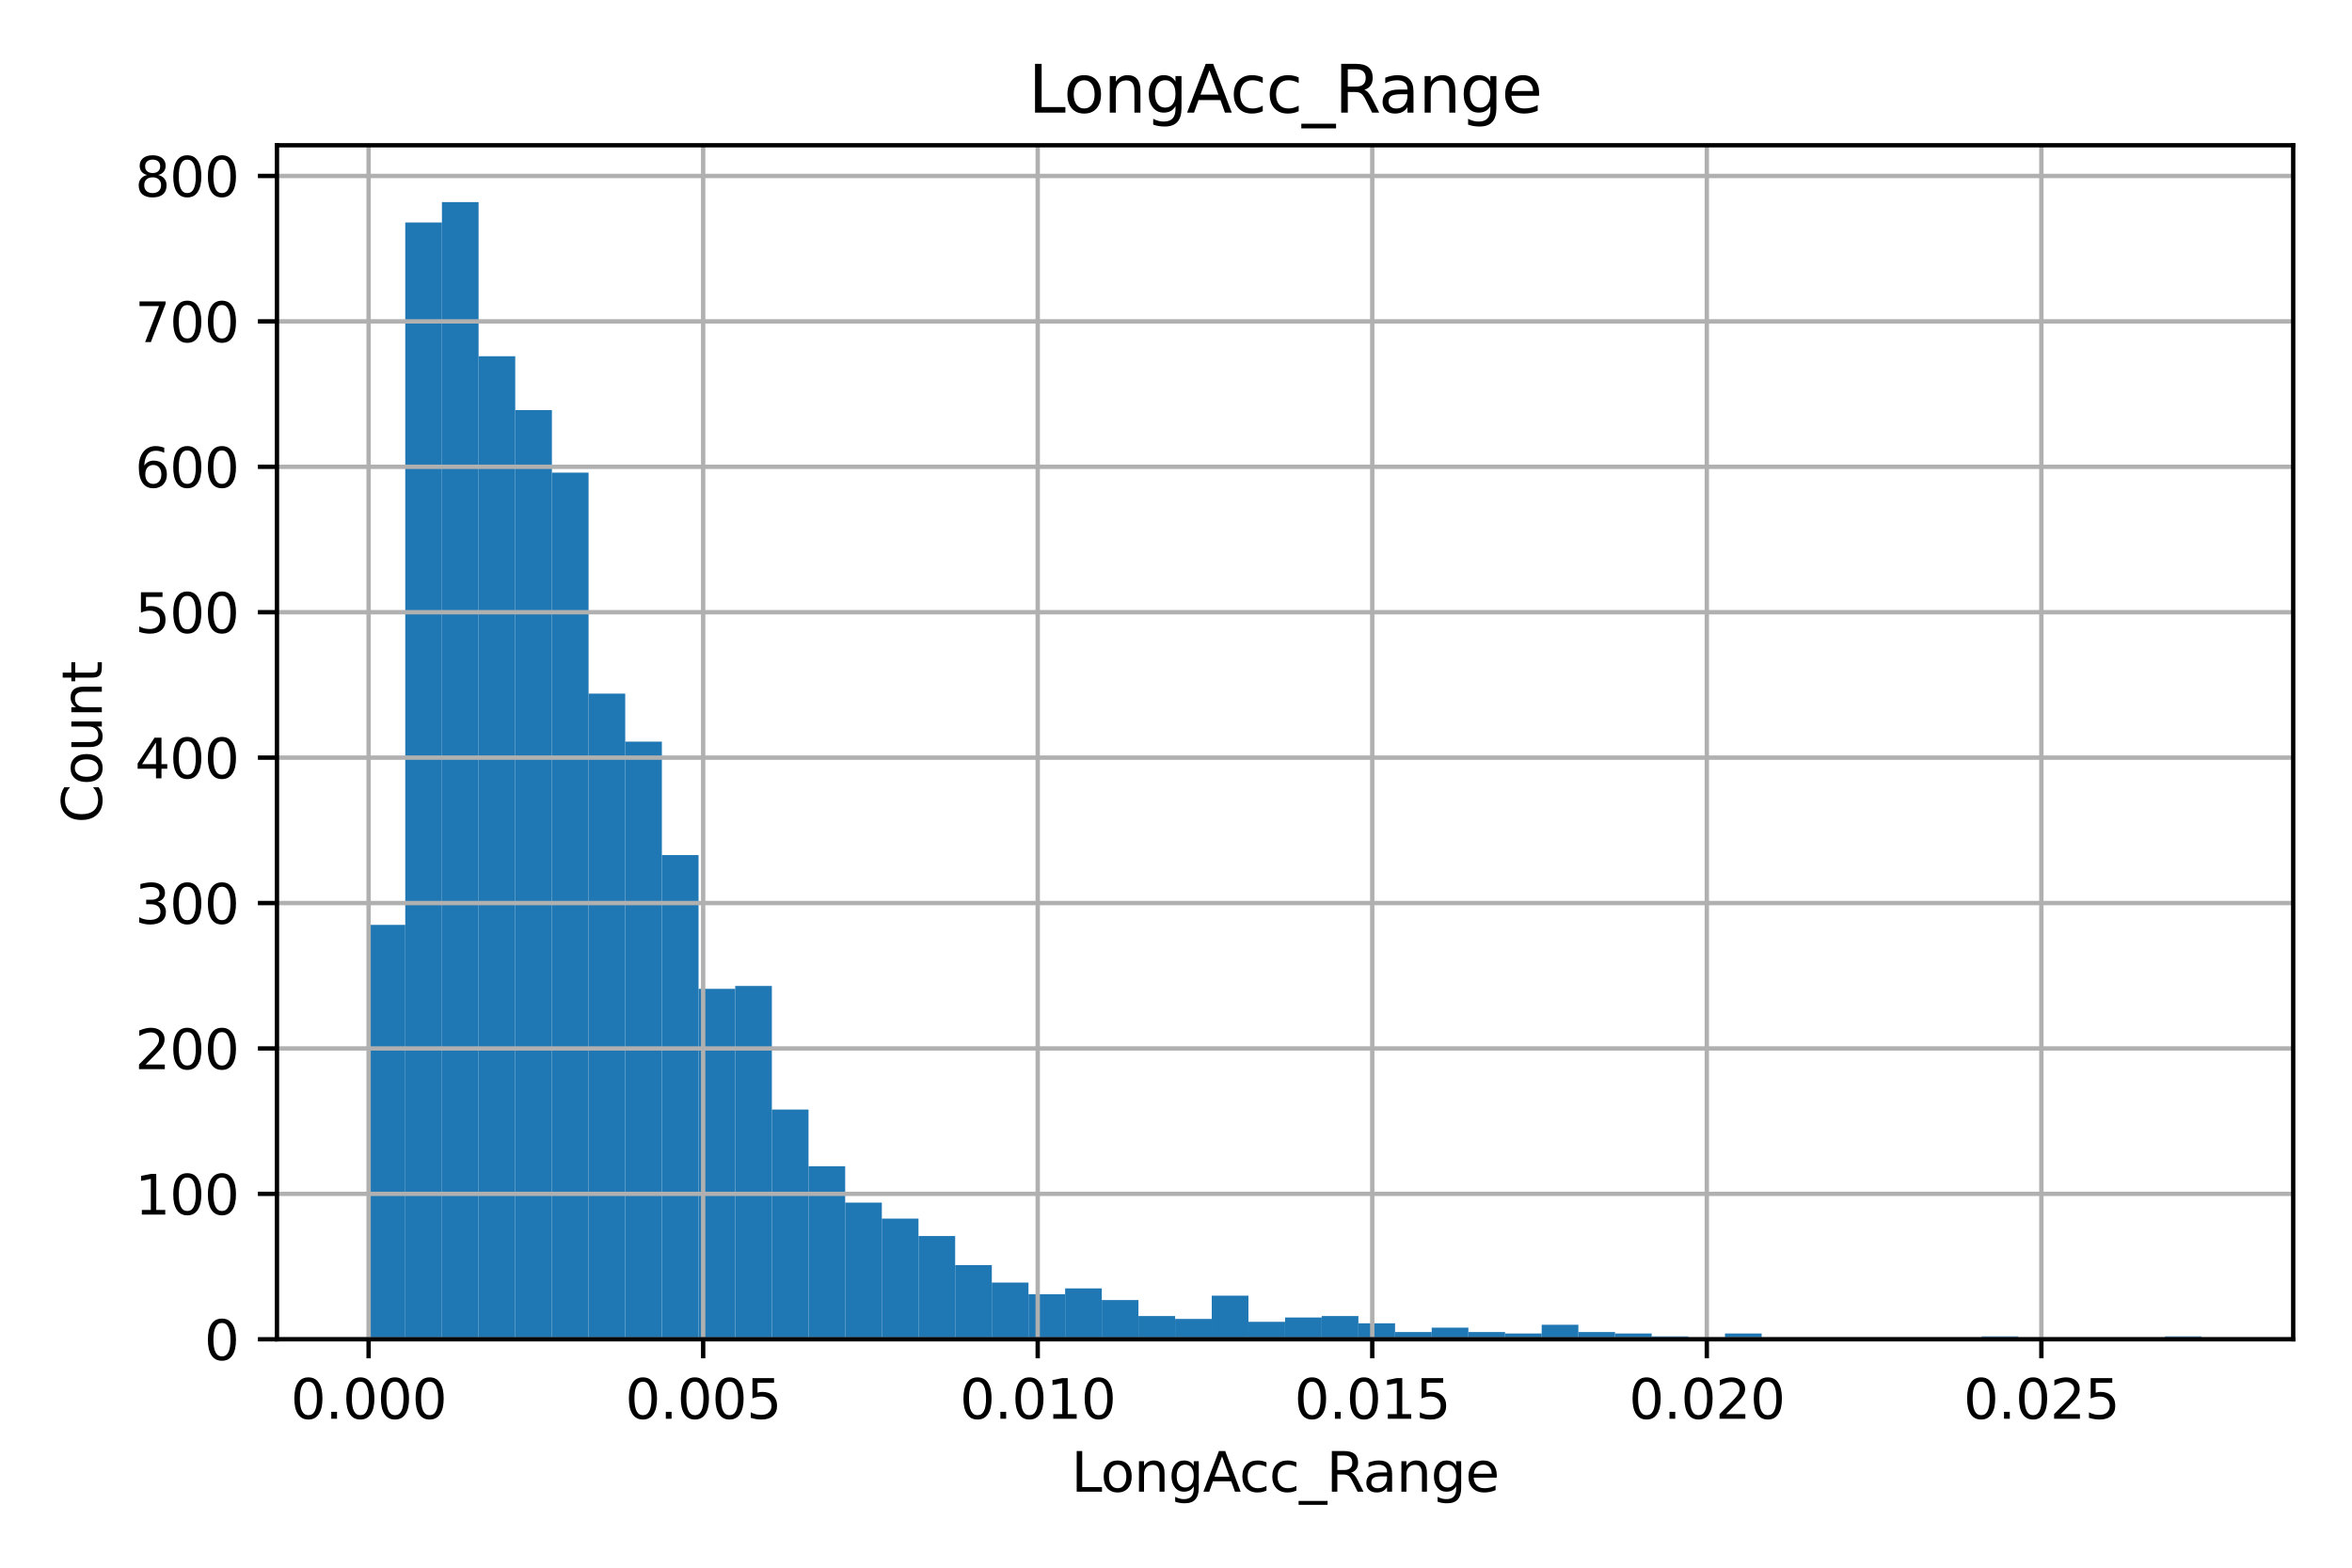 <?xml version="1.0" encoding="utf-8" standalone="no"?>
<!DOCTYPE svg PUBLIC "-//W3C//DTD SVG 1.1//EN"
  "http://www.w3.org/Graphics/SVG/1.1/DTD/svg11.dtd">
<svg xmlns:xlink="http://www.w3.org/1999/xlink" width="432pt" height="288pt" viewBox="0 0 432 288" xmlns="http://www.w3.org/2000/svg" version="1.1">
 <defs>
  <style type="text/css">*{stroke-linejoin: round; stroke-linecap: butt}</style>
 </defs>
 <g id="figure_1">
  <g id="patch_1">
   <path d="M 0 288 
L 432 288 
L 432 0 
L 0 0 
z
" style="fill: #ffffff"/>
  </g>
  <g id="axes_1">
   <g id="patch_2">
    <path d="M 50.87 246.04 
L 421.2 246.04 
L 421.2 26.689 
L 50.87 26.689 
z
" style="fill: #ffffff"/>
   </g>
   <g id="patch_3">
    <path d="M 67.703 246.04 
L 74.436 246.04 
L 74.436 169.904 
L 67.703 169.904 
z
" clip-path="url(#pf309c4268c)" style="fill: #1f77b4"/>
   </g>
   <g id="patch_4">
    <path d="M 74.436 246.04 
L 81.17 246.04 
L 81.17 40.874 
L 74.436 40.874 
z
" clip-path="url(#pf309c4268c)" style="fill: #1f77b4"/>
   </g>
   <g id="patch_5">
    <path d="M 81.17 246.04 
L 87.903 246.04 
L 87.903 37.134 
L 81.17 37.134 
z
" clip-path="url(#pf309c4268c)" style="fill: #1f77b4"/>
   </g>
   <g id="patch_6">
    <path d="M 87.903 246.04 
L 94.636 246.04 
L 94.636 65.451 
L 87.903 65.451 
z
" clip-path="url(#pf309c4268c)" style="fill: #1f77b4"/>
   </g>
   <g id="patch_7">
    <path d="M 94.636 246.04 
L 101.37 246.04 
L 101.37 75.336 
L 94.636 75.336 
z
" clip-path="url(#pf309c4268c)" style="fill: #1f77b4"/>
   </g>
   <g id="patch_8">
    <path d="M 101.37 246.04 
L 108.103 246.04 
L 108.103 86.823 
L 101.37 86.823 
z
" clip-path="url(#pf309c4268c)" style="fill: #1f77b4"/>
   </g>
   <g id="patch_9">
    <path d="M 108.103 246.04 
L 114.836 246.04 
L 114.836 127.428 
L 108.103 127.428 
z
" clip-path="url(#pf309c4268c)" style="fill: #1f77b4"/>
   </g>
   <g id="patch_10">
    <path d="M 114.836 246.04 
L 121.569 246.04 
L 121.569 136.244 
L 114.836 136.244 
z
" clip-path="url(#pf309c4268c)" style="fill: #1f77b4"/>
   </g>
   <g id="patch_11">
    <path d="M 121.569 246.04 
L 128.303 246.04 
L 128.303 157.081 
L 121.569 157.081 
z
" clip-path="url(#pf309c4268c)" style="fill: #1f77b4"/>
   </g>
   <g id="patch_12">
    <path d="M 128.303 246.04 
L 135.036 246.04 
L 135.036 181.658 
L 128.303 181.658 
z
" clip-path="url(#pf309c4268c)" style="fill: #1f77b4"/>
   </g>
   <g id="patch_13">
    <path d="M 135.036 246.04 
L 141.769 246.04 
L 141.769 181.124 
L 135.036 181.124 
z
" clip-path="url(#pf309c4268c)" style="fill: #1f77b4"/>
   </g>
   <g id="patch_14">
    <path d="M 141.769 246.04 
L 148.502 246.04 
L 148.502 203.831 
L 141.769 203.831 
z
" clip-path="url(#pf309c4268c)" style="fill: #1f77b4"/>
   </g>
   <g id="patch_15">
    <path d="M 148.502 246.04 
L 155.236 246.04 
L 155.236 214.25 
L 148.502 214.25 
z
" clip-path="url(#pf309c4268c)" style="fill: #1f77b4"/>
   </g>
   <g id="patch_16">
    <path d="M 155.236 246.04 
L 161.969 246.04 
L 161.969 220.929 
L 155.236 220.929 
z
" clip-path="url(#pf309c4268c)" style="fill: #1f77b4"/>
   </g>
   <g id="patch_17">
    <path d="M 161.969 246.04 
L 168.702 246.04 
L 168.702 223.867 
L 161.969 223.867 
z
" clip-path="url(#pf309c4268c)" style="fill: #1f77b4"/>
   </g>
   <g id="patch_18">
    <path d="M 168.702 246.04 
L 175.436 246.04 
L 175.436 227.073 
L 168.702 227.073 
z
" clip-path="url(#pf309c4268c)" style="fill: #1f77b4"/>
   </g>
   <g id="patch_19">
    <path d="M 175.436 246.04 
L 182.169 246.04 
L 182.169 232.416 
L 175.436 232.416 
z
" clip-path="url(#pf309c4268c)" style="fill: #1f77b4"/>
   </g>
   <g id="patch_20">
    <path d="M 182.169 246.04 
L 188.902 246.04 
L 188.902 235.621 
L 182.169 235.621 
z
" clip-path="url(#pf309c4268c)" style="fill: #1f77b4"/>
   </g>
   <g id="patch_21">
    <path d="M 188.902 246.04 
L 195.635 246.04 
L 195.635 237.759 
L 188.902 237.759 
z
" clip-path="url(#pf309c4268c)" style="fill: #1f77b4"/>
   </g>
   <g id="patch_22">
    <path d="M 195.635 246.04 
L 202.369 246.04 
L 202.369 236.69 
L 195.635 236.69 
z
" clip-path="url(#pf309c4268c)" style="fill: #1f77b4"/>
   </g>
   <g id="patch_23">
    <path d="M 202.369 246.04 
L 209.102 246.04 
L 209.102 238.827 
L 202.369 238.827 
z
" clip-path="url(#pf309c4268c)" style="fill: #1f77b4"/>
   </g>
   <g id="patch_24">
    <path d="M 209.102 246.04 
L 215.835 246.04 
L 215.835 241.766 
L 209.102 241.766 
z
" clip-path="url(#pf309c4268c)" style="fill: #1f77b4"/>
   </g>
   <g id="patch_25">
    <path d="M 215.835 246.04 
L 222.568 246.04 
L 222.568 242.3 
L 215.835 242.3 
z
" clip-path="url(#pf309c4268c)" style="fill: #1f77b4"/>
   </g>
   <g id="patch_26">
    <path d="M 222.568 246.04 
L 229.302 246.04 
L 229.302 238.026 
L 222.568 238.026 
z
" clip-path="url(#pf309c4268c)" style="fill: #1f77b4"/>
   </g>
   <g id="patch_27">
    <path d="M 229.302 246.04 
L 236.035 246.04 
L 236.035 242.834 
L 229.302 242.834 
z
" clip-path="url(#pf309c4268c)" style="fill: #1f77b4"/>
   </g>
   <g id="patch_28">
    <path d="M 236.035 246.04 
L 242.768 246.04 
L 242.768 242.033 
L 236.035 242.033 
z
" clip-path="url(#pf309c4268c)" style="fill: #1f77b4"/>
   </g>
   <g id="patch_29">
    <path d="M 242.768 246.04 
L 249.502 246.04 
L 249.502 241.766 
L 242.768 241.766 
z
" clip-path="url(#pf309c4268c)" style="fill: #1f77b4"/>
   </g>
   <g id="patch_30">
    <path d="M 249.502 246.04 
L 256.235 246.04 
L 256.235 243.101 
L 249.502 243.101 
z
" clip-path="url(#pf309c4268c)" style="fill: #1f77b4"/>
   </g>
   <g id="patch_31">
    <path d="M 256.235 246.04 
L 262.968 246.04 
L 262.968 244.704 
L 256.235 244.704 
z
" clip-path="url(#pf309c4268c)" style="fill: #1f77b4"/>
   </g>
   <g id="patch_32">
    <path d="M 262.968 246.04 
L 269.701 246.04 
L 269.701 243.903 
L 262.968 243.903 
z
" clip-path="url(#pf309c4268c)" style="fill: #1f77b4"/>
   </g>
   <g id="patch_33">
    <path d="M 269.701 246.04 
L 276.435 246.04 
L 276.435 244.704 
L 269.701 244.704 
z
" clip-path="url(#pf309c4268c)" style="fill: #1f77b4"/>
   </g>
   <g id="patch_34">
    <path d="M 276.435 246.04 
L 283.168 246.04 
L 283.168 244.971 
L 276.435 244.971 
z
" clip-path="url(#pf309c4268c)" style="fill: #1f77b4"/>
   </g>
   <g id="patch_35">
    <path d="M 283.168 246.04 
L 289.901 246.04 
L 289.901 243.369 
L 283.168 243.369 
z
" clip-path="url(#pf309c4268c)" style="fill: #1f77b4"/>
   </g>
   <g id="patch_36">
    <path d="M 289.901 246.04 
L 296.634 246.04 
L 296.634 244.704 
L 289.901 244.704 
z
" clip-path="url(#pf309c4268c)" style="fill: #1f77b4"/>
   </g>
   <g id="patch_37">
    <path d="M 296.634 246.04 
L 303.368 246.04 
L 303.368 244.971 
L 296.634 244.971 
z
" clip-path="url(#pf309c4268c)" style="fill: #1f77b4"/>
   </g>
   <g id="patch_38">
    <path d="M 303.368 246.04 
L 310.101 246.04 
L 310.101 245.506 
L 303.368 245.506 
z
" clip-path="url(#pf309c4268c)" style="fill: #1f77b4"/>
   </g>
   <g id="patch_39">
    <path d="M 310.101 246.04 
L 316.834 246.04 
L 316.834 245.773 
L 310.101 245.773 
z
" clip-path="url(#pf309c4268c)" style="fill: #1f77b4"/>
   </g>
   <g id="patch_40">
    <path d="M 316.834 246.04 
L 323.568 246.04 
L 323.568 244.971 
L 316.834 244.971 
z
" clip-path="url(#pf309c4268c)" style="fill: #1f77b4"/>
   </g>
   <g id="patch_41">
    <path d="M 323.568 246.04 
L 330.301 246.04 
L 330.301 245.773 
L 323.568 245.773 
z
" clip-path="url(#pf309c4268c)" style="fill: #1f77b4"/>
   </g>
   <g id="patch_42">
    <path d="M 330.301 246.04 
L 337.034 246.04 
L 337.034 245.773 
L 330.301 245.773 
z
" clip-path="url(#pf309c4268c)" style="fill: #1f77b4"/>
   </g>
   <g id="patch_43">
    <path d="M 337.034 246.04 
L 343.767 246.04 
L 343.767 245.773 
L 337.034 245.773 
z
" clip-path="url(#pf309c4268c)" style="fill: #1f77b4"/>
   </g>
   <g id="patch_44">
    <path d="M 343.767 246.04 
L 350.501 246.04 
L 350.501 245.773 
L 343.767 245.773 
z
" clip-path="url(#pf309c4268c)" style="fill: #1f77b4"/>
   </g>
   <g id="patch_45">
    <path d="M 350.501 246.04 
L 357.234 246.04 
L 357.234 246.04 
L 350.501 246.04 
z
" clip-path="url(#pf309c4268c)" style="fill: #1f77b4"/>
   </g>
   <g id="patch_46">
    <path d="M 357.234 246.04 
L 363.967 246.04 
L 363.967 246.04 
L 357.234 246.04 
z
" clip-path="url(#pf309c4268c)" style="fill: #1f77b4"/>
   </g>
   <g id="patch_47">
    <path d="M 363.967 246.04 
L 370.7 246.04 
L 370.7 245.506 
L 363.967 245.506 
z
" clip-path="url(#pf309c4268c)" style="fill: #1f77b4"/>
   </g>
   <g id="patch_48">
    <path d="M 370.7 246.04 
L 377.434 246.04 
L 377.434 246.04 
L 370.7 246.04 
z
" clip-path="url(#pf309c4268c)" style="fill: #1f77b4"/>
   </g>
   <g id="patch_49">
    <path d="M 377.434 246.04 
L 384.167 246.04 
L 384.167 245.773 
L 377.434 245.773 
z
" clip-path="url(#pf309c4268c)" style="fill: #1f77b4"/>
   </g>
   <g id="patch_50">
    <path d="M 384.167 246.04 
L 390.9 246.04 
L 390.9 246.04 
L 384.167 246.04 
z
" clip-path="url(#pf309c4268c)" style="fill: #1f77b4"/>
   </g>
   <g id="patch_51">
    <path d="M 390.9 246.04 
L 397.634 246.04 
L 397.634 246.04 
L 390.9 246.04 
z
" clip-path="url(#pf309c4268c)" style="fill: #1f77b4"/>
   </g>
   <g id="patch_52">
    <path d="M 397.634 246.04 
L 404.367 246.04 
L 404.367 245.506 
L 397.634 245.506 
z
" clip-path="url(#pf309c4268c)" style="fill: #1f77b4"/>
   </g>
   <g id="matplotlib.axis_1">
    <g id="xtick_1">
     <g id="line2d_1">
      <path d="M 67.703 246.04 
L 67.703 26.689 
" clip-path="url(#pf309c4268c)" style="fill: none; stroke: #b0b0b0; stroke-width: 0.8; stroke-linecap: square"/>
     </g>
     <g id="line2d_2">
      <defs>
       <path id="mc84159d3da" d="M 0 0 
L 0 3.5 
" style="stroke: #000000; stroke-width: 0.8"/>
      </defs>
      <g>
       <use xlink:href="#mc84159d3da" x="67.703" y="246.04" style="stroke: #000000; stroke-width: 0.8"/>
      </g>
     </g>
     <g id="text_1">
      <!-- 0.000 -->
      <g transform="translate(53.389 260.638) scale(0.1 -0.1)">
       <defs>
        <path id="DejaVuSans-30" d="M 2034 4250 
Q 1547 4250 1301 3770 
Q 1056 3291 1056 2328 
Q 1056 1369 1301 889 
Q 1547 409 2034 409 
Q 2525 409 2770 889 
Q 3016 1369 3016 2328 
Q 3016 3291 2770 3770 
Q 2525 4250 2034 4250 
z
M 2034 4750 
Q 2819 4750 3233 4129 
Q 3647 3509 3647 2328 
Q 3647 1150 3233 529 
Q 2819 -91 2034 -91 
Q 1250 -91 836 529 
Q 422 1150 422 2328 
Q 422 3509 836 4129 
Q 1250 4750 2034 4750 
z
" transform="scale(0.016)"/>
        <path id="DejaVuSans-2e" d="M 684 794 
L 1344 794 
L 1344 0 
L 684 0 
L 684 794 
z
" transform="scale(0.016)"/>
       </defs>
       <use xlink:href="#DejaVuSans-30"/>
       <use xlink:href="#DejaVuSans-2e" transform="translate(63.623 0)"/>
       <use xlink:href="#DejaVuSans-30" transform="translate(95.41 0)"/>
       <use xlink:href="#DejaVuSans-30" transform="translate(159.033 0)"/>
       <use xlink:href="#DejaVuSans-30" transform="translate(222.656 0)"/>
      </g>
     </g>
    </g>
    <g id="xtick_2">
     <g id="line2d_3">
      <path d="M 129.151 246.04 
L 129.151 26.689 
" clip-path="url(#pf309c4268c)" style="fill: none; stroke: #b0b0b0; stroke-width: 0.8; stroke-linecap: square"/>
     </g>
     <g id="line2d_4">
      <g>
       <use xlink:href="#mc84159d3da" x="129.151" y="246.04" style="stroke: #000000; stroke-width: 0.8"/>
      </g>
     </g>
     <g id="text_2">
      <!-- 0.005 -->
      <g transform="translate(114.837 260.638) scale(0.1 -0.1)">
       <defs>
        <path id="DejaVuSans-35" d="M 691 4666 
L 3169 4666 
L 3169 4134 
L 1269 4134 
L 1269 2991 
Q 1406 3038 1543 3061 
Q 1681 3084 1819 3084 
Q 2600 3084 3056 2656 
Q 3513 2228 3513 1497 
Q 3513 744 3044 326 
Q 2575 -91 1722 -91 
Q 1428 -91 1123 -41 
Q 819 9 494 109 
L 494 744 
Q 775 591 1075 516 
Q 1375 441 1709 441 
Q 2250 441 2565 725 
Q 2881 1009 2881 1497 
Q 2881 1984 2565 2268 
Q 2250 2553 1709 2553 
Q 1456 2553 1204 2497 
Q 953 2441 691 2322 
L 691 4666 
z
" transform="scale(0.016)"/>
       </defs>
       <use xlink:href="#DejaVuSans-30"/>
       <use xlink:href="#DejaVuSans-2e" transform="translate(63.623 0)"/>
       <use xlink:href="#DejaVuSans-30" transform="translate(95.41 0)"/>
       <use xlink:href="#DejaVuSans-30" transform="translate(159.033 0)"/>
       <use xlink:href="#DejaVuSans-35" transform="translate(222.656 0)"/>
      </g>
     </g>
    </g>
    <g id="xtick_3">
     <g id="line2d_5">
      <path d="M 190.6 246.04 
L 190.6 26.689 
" clip-path="url(#pf309c4268c)" style="fill: none; stroke: #b0b0b0; stroke-width: 0.8; stroke-linecap: square"/>
     </g>
     <g id="line2d_6">
      <g>
       <use xlink:href="#mc84159d3da" x="190.6" y="246.04" style="stroke: #000000; stroke-width: 0.8"/>
      </g>
     </g>
     <g id="text_3">
      <!-- 0.010 -->
      <g transform="translate(176.286 260.638) scale(0.1 -0.1)">
       <defs>
        <path id="DejaVuSans-31" d="M 794 531 
L 1825 531 
L 1825 4091 
L 703 3866 
L 703 4441 
L 1819 4666 
L 2450 4666 
L 2450 531 
L 3481 531 
L 3481 0 
L 794 0 
L 794 531 
z
" transform="scale(0.016)"/>
       </defs>
       <use xlink:href="#DejaVuSans-30"/>
       <use xlink:href="#DejaVuSans-2e" transform="translate(63.623 0)"/>
       <use xlink:href="#DejaVuSans-30" transform="translate(95.41 0)"/>
       <use xlink:href="#DejaVuSans-31" transform="translate(159.033 0)"/>
       <use xlink:href="#DejaVuSans-30" transform="translate(222.656 0)"/>
      </g>
     </g>
    </g>
    <g id="xtick_4">
     <g id="line2d_7">
      <path d="M 252.048 246.04 
L 252.048 26.689 
" clip-path="url(#pf309c4268c)" style="fill: none; stroke: #b0b0b0; stroke-width: 0.8; stroke-linecap: square"/>
     </g>
     <g id="line2d_8">
      <g>
       <use xlink:href="#mc84159d3da" x="252.048" y="246.04" style="stroke: #000000; stroke-width: 0.8"/>
      </g>
     </g>
     <g id="text_4">
      <!-- 0.015 -->
      <g transform="translate(237.734 260.638) scale(0.1 -0.1)">
       <use xlink:href="#DejaVuSans-30"/>
       <use xlink:href="#DejaVuSans-2e" transform="translate(63.623 0)"/>
       <use xlink:href="#DejaVuSans-30" transform="translate(95.41 0)"/>
       <use xlink:href="#DejaVuSans-31" transform="translate(159.033 0)"/>
       <use xlink:href="#DejaVuSans-35" transform="translate(222.656 0)"/>
      </g>
     </g>
    </g>
    <g id="xtick_5">
     <g id="line2d_9">
      <path d="M 313.497 246.04 
L 313.497 26.689 
" clip-path="url(#pf309c4268c)" style="fill: none; stroke: #b0b0b0; stroke-width: 0.8; stroke-linecap: square"/>
     </g>
     <g id="line2d_10">
      <g>
       <use xlink:href="#mc84159d3da" x="313.497" y="246.04" style="stroke: #000000; stroke-width: 0.8"/>
      </g>
     </g>
     <g id="text_5">
      <!-- 0.020 -->
      <g transform="translate(299.183 260.638) scale(0.1 -0.1)">
       <defs>
        <path id="DejaVuSans-32" d="M 1228 531 
L 3431 531 
L 3431 0 
L 469 0 
L 469 531 
Q 828 903 1448 1529 
Q 2069 2156 2228 2338 
Q 2531 2678 2651 2914 
Q 2772 3150 2772 3378 
Q 2772 3750 2511 3984 
Q 2250 4219 1831 4219 
Q 1534 4219 1204 4116 
Q 875 4013 500 3803 
L 500 4441 
Q 881 4594 1212 4672 
Q 1544 4750 1819 4750 
Q 2544 4750 2975 4387 
Q 3406 4025 3406 3419 
Q 3406 3131 3298 2873 
Q 3191 2616 2906 2266 
Q 2828 2175 2409 1742 
Q 1991 1309 1228 531 
z
" transform="scale(0.016)"/>
       </defs>
       <use xlink:href="#DejaVuSans-30"/>
       <use xlink:href="#DejaVuSans-2e" transform="translate(63.623 0)"/>
       <use xlink:href="#DejaVuSans-30" transform="translate(95.41 0)"/>
       <use xlink:href="#DejaVuSans-32" transform="translate(159.033 0)"/>
       <use xlink:href="#DejaVuSans-30" transform="translate(222.656 0)"/>
      </g>
     </g>
    </g>
    <g id="xtick_6">
     <g id="line2d_11">
      <path d="M 374.945 246.04 
L 374.945 26.689 
" clip-path="url(#pf309c4268c)" style="fill: none; stroke: #b0b0b0; stroke-width: 0.8; stroke-linecap: square"/>
     </g>
     <g id="line2d_12">
      <g>
       <use xlink:href="#mc84159d3da" x="374.945" y="246.04" style="stroke: #000000; stroke-width: 0.8"/>
      </g>
     </g>
     <g id="text_6">
      <!-- 0.025 -->
      <g transform="translate(360.631 260.638) scale(0.1 -0.1)">
       <use xlink:href="#DejaVuSans-30"/>
       <use xlink:href="#DejaVuSans-2e" transform="translate(63.623 0)"/>
       <use xlink:href="#DejaVuSans-30" transform="translate(95.41 0)"/>
       <use xlink:href="#DejaVuSans-32" transform="translate(159.033 0)"/>
       <use xlink:href="#DejaVuSans-35" transform="translate(222.656 0)"/>
      </g>
     </g>
    </g>
    <g id="text_7">
     <!-- LongAcc_Range -->
     <g transform="translate(196.758 274.038) scale(0.1 -0.1)">
      <defs>
       <path id="DejaVuSans-4c" d="M 628 4666 
L 1259 4666 
L 1259 531 
L 3531 531 
L 3531 0 
L 628 0 
L 628 4666 
z
" transform="scale(0.016)"/>
       <path id="DejaVuSans-6f" d="M 1959 3097 
Q 1497 3097 1228 2736 
Q 959 2375 959 1747 
Q 959 1119 1226 758 
Q 1494 397 1959 397 
Q 2419 397 2687 759 
Q 2956 1122 2956 1747 
Q 2956 2369 2687 2733 
Q 2419 3097 1959 3097 
z
M 1959 3584 
Q 2709 3584 3137 3096 
Q 3566 2609 3566 1747 
Q 3566 888 3137 398 
Q 2709 -91 1959 -91 
Q 1206 -91 779 398 
Q 353 888 353 1747 
Q 353 2609 779 3096 
Q 1206 3584 1959 3584 
z
" transform="scale(0.016)"/>
       <path id="DejaVuSans-6e" d="M 3513 2113 
L 3513 0 
L 2938 0 
L 2938 2094 
Q 2938 2591 2744 2837 
Q 2550 3084 2163 3084 
Q 1697 3084 1428 2787 
Q 1159 2491 1159 1978 
L 1159 0 
L 581 0 
L 581 3500 
L 1159 3500 
L 1159 2956 
Q 1366 3272 1645 3428 
Q 1925 3584 2291 3584 
Q 2894 3584 3203 3211 
Q 3513 2838 3513 2113 
z
" transform="scale(0.016)"/>
       <path id="DejaVuSans-67" d="M 2906 1791 
Q 2906 2416 2648 2759 
Q 2391 3103 1925 3103 
Q 1463 3103 1205 2759 
Q 947 2416 947 1791 
Q 947 1169 1205 825 
Q 1463 481 1925 481 
Q 2391 481 2648 825 
Q 2906 1169 2906 1791 
z
M 3481 434 
Q 3481 -459 3084 -895 
Q 2688 -1331 1869 -1331 
Q 1566 -1331 1297 -1286 
Q 1028 -1241 775 -1147 
L 775 -588 
Q 1028 -725 1275 -790 
Q 1522 -856 1778 -856 
Q 2344 -856 2625 -561 
Q 2906 -266 2906 331 
L 2906 616 
Q 2728 306 2450 153 
Q 2172 0 1784 0 
Q 1141 0 747 490 
Q 353 981 353 1791 
Q 353 2603 747 3093 
Q 1141 3584 1784 3584 
Q 2172 3584 2450 3431 
Q 2728 3278 2906 2969 
L 2906 3500 
L 3481 3500 
L 3481 434 
z
" transform="scale(0.016)"/>
       <path id="DejaVuSans-41" d="M 2188 4044 
L 1331 1722 
L 3047 1722 
L 2188 4044 
z
M 1831 4666 
L 2547 4666 
L 4325 0 
L 3669 0 
L 3244 1197 
L 1141 1197 
L 716 0 
L 50 0 
L 1831 4666 
z
" transform="scale(0.016)"/>
       <path id="DejaVuSans-63" d="M 3122 3366 
L 3122 2828 
Q 2878 2963 2633 3030 
Q 2388 3097 2138 3097 
Q 1578 3097 1268 2742 
Q 959 2388 959 1747 
Q 959 1106 1268 751 
Q 1578 397 2138 397 
Q 2388 397 2633 464 
Q 2878 531 3122 666 
L 3122 134 
Q 2881 22 2623 -34 
Q 2366 -91 2075 -91 
Q 1284 -91 818 406 
Q 353 903 353 1747 
Q 353 2603 823 3093 
Q 1294 3584 2113 3584 
Q 2378 3584 2631 3529 
Q 2884 3475 3122 3366 
z
" transform="scale(0.016)"/>
       <path id="DejaVuSans-5f" d="M 3263 -1063 
L 3263 -1509 
L -63 -1509 
L -63 -1063 
L 3263 -1063 
z
" transform="scale(0.016)"/>
       <path id="DejaVuSans-52" d="M 2841 2188 
Q 3044 2119 3236 1894 
Q 3428 1669 3622 1275 
L 4263 0 
L 3584 0 
L 2988 1197 
Q 2756 1666 2539 1819 
Q 2322 1972 1947 1972 
L 1259 1972 
L 1259 0 
L 628 0 
L 628 4666 
L 2053 4666 
Q 2853 4666 3247 4331 
Q 3641 3997 3641 3322 
Q 3641 2881 3436 2590 
Q 3231 2300 2841 2188 
z
M 1259 4147 
L 1259 2491 
L 2053 2491 
Q 2509 2491 2742 2702 
Q 2975 2913 2975 3322 
Q 2975 3731 2742 3939 
Q 2509 4147 2053 4147 
L 1259 4147 
z
" transform="scale(0.016)"/>
       <path id="DejaVuSans-61" d="M 2194 1759 
Q 1497 1759 1228 1600 
Q 959 1441 959 1056 
Q 959 750 1161 570 
Q 1363 391 1709 391 
Q 2188 391 2477 730 
Q 2766 1069 2766 1631 
L 2766 1759 
L 2194 1759 
z
M 3341 1997 
L 3341 0 
L 2766 0 
L 2766 531 
Q 2569 213 2275 61 
Q 1981 -91 1556 -91 
Q 1019 -91 701 211 
Q 384 513 384 1019 
Q 384 1609 779 1909 
Q 1175 2209 1959 2209 
L 2766 2209 
L 2766 2266 
Q 2766 2663 2505 2880 
Q 2244 3097 1772 3097 
Q 1472 3097 1187 3025 
Q 903 2953 641 2809 
L 641 3341 
Q 956 3463 1253 3523 
Q 1550 3584 1831 3584 
Q 2591 3584 2966 3190 
Q 3341 2797 3341 1997 
z
" transform="scale(0.016)"/>
       <path id="DejaVuSans-65" d="M 3597 1894 
L 3597 1613 
L 953 1613 
Q 991 1019 1311 708 
Q 1631 397 2203 397 
Q 2534 397 2845 478 
Q 3156 559 3463 722 
L 3463 178 
Q 3153 47 2828 -22 
Q 2503 -91 2169 -91 
Q 1331 -91 842 396 
Q 353 884 353 1716 
Q 353 2575 817 3079 
Q 1281 3584 2069 3584 
Q 2775 3584 3186 3129 
Q 3597 2675 3597 1894 
z
M 3022 2063 
Q 3016 2534 2758 2815 
Q 2500 3097 2075 3097 
Q 1594 3097 1305 2825 
Q 1016 2553 972 2059 
L 3022 2063 
z
" transform="scale(0.016)"/>
      </defs>
      <use xlink:href="#DejaVuSans-4c"/>
      <use xlink:href="#DejaVuSans-6f" transform="translate(53.963 0)"/>
      <use xlink:href="#DejaVuSans-6e" transform="translate(115.145 0)"/>
      <use xlink:href="#DejaVuSans-67" transform="translate(178.523 0)"/>
      <use xlink:href="#DejaVuSans-41" transform="translate(242 0)"/>
      <use xlink:href="#DejaVuSans-63" transform="translate(308.658 0)"/>
      <use xlink:href="#DejaVuSans-63" transform="translate(363.639 0)"/>
      <use xlink:href="#DejaVuSans-5f" transform="translate(418.619 0)"/>
      <use xlink:href="#DejaVuSans-52" transform="translate(468.619 0)"/>
      <use xlink:href="#DejaVuSans-61" transform="translate(535.852 0)"/>
      <use xlink:href="#DejaVuSans-6e" transform="translate(597.131 0)"/>
      <use xlink:href="#DejaVuSans-67" transform="translate(660.51 0)"/>
      <use xlink:href="#DejaVuSans-65" transform="translate(723.986 0)"/>
     </g>
    </g>
   </g>
   <g id="matplotlib.axis_2">
    <g id="ytick_1">
     <g id="line2d_13">
      <path d="M 50.87 246.04 
L 421.2 246.04 
" clip-path="url(#pf309c4268c)" style="fill: none; stroke: #b0b0b0; stroke-width: 0.8; stroke-linecap: square"/>
     </g>
     <g id="line2d_14">
      <defs>
       <path id="ma7c0ed1279" d="M 0 0 
L -3.5 0 
" style="stroke: #000000; stroke-width: 0.8"/>
      </defs>
      <g>
       <use xlink:href="#ma7c0ed1279" x="50.87" y="246.04" style="stroke: #000000; stroke-width: 0.8"/>
      </g>
     </g>
     <g id="text_8">
      <!-- 0 -->
      <g transform="translate(37.508 249.839) scale(0.1 -0.1)">
       <use xlink:href="#DejaVuSans-30"/>
      </g>
     </g>
    </g>
    <g id="ytick_2">
     <g id="line2d_15">
      <path d="M 50.87 219.326 
L 421.2 219.326 
" clip-path="url(#pf309c4268c)" style="fill: none; stroke: #b0b0b0; stroke-width: 0.8; stroke-linecap: square"/>
     </g>
     <g id="line2d_16">
      <g>
       <use xlink:href="#ma7c0ed1279" x="50.87" y="219.326" style="stroke: #000000; stroke-width: 0.8"/>
      </g>
     </g>
     <g id="text_9">
      <!-- 100 -->
      <g transform="translate(24.782 223.125) scale(0.1 -0.1)">
       <use xlink:href="#DejaVuSans-31"/>
       <use xlink:href="#DejaVuSans-30" transform="translate(63.623 0)"/>
       <use xlink:href="#DejaVuSans-30" transform="translate(127.246 0)"/>
      </g>
     </g>
    </g>
    <g id="ytick_3">
     <g id="line2d_17">
      <path d="M 50.87 192.611 
L 421.2 192.611 
" clip-path="url(#pf309c4268c)" style="fill: none; stroke: #b0b0b0; stroke-width: 0.8; stroke-linecap: square"/>
     </g>
     <g id="line2d_18">
      <g>
       <use xlink:href="#ma7c0ed1279" x="50.87" y="192.611" style="stroke: #000000; stroke-width: 0.8"/>
      </g>
     </g>
     <g id="text_10">
      <!-- 200 -->
      <g transform="translate(24.782 196.411) scale(0.1 -0.1)">
       <use xlink:href="#DejaVuSans-32"/>
       <use xlink:href="#DejaVuSans-30" transform="translate(63.623 0)"/>
       <use xlink:href="#DejaVuSans-30" transform="translate(127.246 0)"/>
      </g>
     </g>
    </g>
    <g id="ytick_4">
     <g id="line2d_19">
      <path d="M 50.87 165.897 
L 421.2 165.897 
" clip-path="url(#pf309c4268c)" style="fill: none; stroke: #b0b0b0; stroke-width: 0.8; stroke-linecap: square"/>
     </g>
     <g id="line2d_20">
      <g>
       <use xlink:href="#ma7c0ed1279" x="50.87" y="165.897" style="stroke: #000000; stroke-width: 0.8"/>
      </g>
     </g>
     <g id="text_11">
      <!-- 300 -->
      <g transform="translate(24.782 169.696) scale(0.1 -0.1)">
       <defs>
        <path id="DejaVuSans-33" d="M 2597 2516 
Q 3050 2419 3304 2112 
Q 3559 1806 3559 1356 
Q 3559 666 3084 287 
Q 2609 -91 1734 -91 
Q 1441 -91 1130 -33 
Q 819 25 488 141 
L 488 750 
Q 750 597 1062 519 
Q 1375 441 1716 441 
Q 2309 441 2620 675 
Q 2931 909 2931 1356 
Q 2931 1769 2642 2001 
Q 2353 2234 1838 2234 
L 1294 2234 
L 1294 2753 
L 1863 2753 
Q 2328 2753 2575 2939 
Q 2822 3125 2822 3475 
Q 2822 3834 2567 4026 
Q 2313 4219 1838 4219 
Q 1578 4219 1281 4162 
Q 984 4106 628 3988 
L 628 4550 
Q 988 4650 1302 4700 
Q 1616 4750 1894 4750 
Q 2613 4750 3031 4423 
Q 3450 4097 3450 3541 
Q 3450 3153 3228 2886 
Q 3006 2619 2597 2516 
z
" transform="scale(0.016)"/>
       </defs>
       <use xlink:href="#DejaVuSans-33"/>
       <use xlink:href="#DejaVuSans-30" transform="translate(63.623 0)"/>
       <use xlink:href="#DejaVuSans-30" transform="translate(127.246 0)"/>
      </g>
     </g>
    </g>
    <g id="ytick_5">
     <g id="line2d_21">
      <path d="M 50.87 139.183 
L 421.2 139.183 
" clip-path="url(#pf309c4268c)" style="fill: none; stroke: #b0b0b0; stroke-width: 0.8; stroke-linecap: square"/>
     </g>
     <g id="line2d_22">
      <g>
       <use xlink:href="#ma7c0ed1279" x="50.87" y="139.183" style="stroke: #000000; stroke-width: 0.8"/>
      </g>
     </g>
     <g id="text_12">
      <!-- 400 -->
      <g transform="translate(24.782 142.982) scale(0.1 -0.1)">
       <defs>
        <path id="DejaVuSans-34" d="M 2419 4116 
L 825 1625 
L 2419 1625 
L 2419 4116 
z
M 2253 4666 
L 3047 4666 
L 3047 1625 
L 3713 1625 
L 3713 1100 
L 3047 1100 
L 3047 0 
L 2419 0 
L 2419 1100 
L 313 1100 
L 313 1709 
L 2253 4666 
z
" transform="scale(0.016)"/>
       </defs>
       <use xlink:href="#DejaVuSans-34"/>
       <use xlink:href="#DejaVuSans-30" transform="translate(63.623 0)"/>
       <use xlink:href="#DejaVuSans-30" transform="translate(127.246 0)"/>
      </g>
     </g>
    </g>
    <g id="ytick_6">
     <g id="line2d_23">
      <path d="M 50.87 112.468 
L 421.2 112.468 
" clip-path="url(#pf309c4268c)" style="fill: none; stroke: #b0b0b0; stroke-width: 0.8; stroke-linecap: square"/>
     </g>
     <g id="line2d_24">
      <g>
       <use xlink:href="#ma7c0ed1279" x="50.87" y="112.468" style="stroke: #000000; stroke-width: 0.8"/>
      </g>
     </g>
     <g id="text_13">
      <!-- 500 -->
      <g transform="translate(24.782 116.268) scale(0.1 -0.1)">
       <use xlink:href="#DejaVuSans-35"/>
       <use xlink:href="#DejaVuSans-30" transform="translate(63.623 0)"/>
       <use xlink:href="#DejaVuSans-30" transform="translate(127.246 0)"/>
      </g>
     </g>
    </g>
    <g id="ytick_7">
     <g id="line2d_25">
      <path d="M 50.87 85.754 
L 421.2 85.754 
" clip-path="url(#pf309c4268c)" style="fill: none; stroke: #b0b0b0; stroke-width: 0.8; stroke-linecap: square"/>
     </g>
     <g id="line2d_26">
      <g>
       <use xlink:href="#ma7c0ed1279" x="50.87" y="85.754" style="stroke: #000000; stroke-width: 0.8"/>
      </g>
     </g>
     <g id="text_14">
      <!-- 600 -->
      <g transform="translate(24.782 89.553) scale(0.1 -0.1)">
       <defs>
        <path id="DejaVuSans-36" d="M 2113 2584 
Q 1688 2584 1439 2293 
Q 1191 2003 1191 1497 
Q 1191 994 1439 701 
Q 1688 409 2113 409 
Q 2538 409 2786 701 
Q 3034 994 3034 1497 
Q 3034 2003 2786 2293 
Q 2538 2584 2113 2584 
z
M 3366 4563 
L 3366 3988 
Q 3128 4100 2886 4159 
Q 2644 4219 2406 4219 
Q 1781 4219 1451 3797 
Q 1122 3375 1075 2522 
Q 1259 2794 1537 2939 
Q 1816 3084 2150 3084 
Q 2853 3084 3261 2657 
Q 3669 2231 3669 1497 
Q 3669 778 3244 343 
Q 2819 -91 2113 -91 
Q 1303 -91 875 529 
Q 447 1150 447 2328 
Q 447 3434 972 4092 
Q 1497 4750 2381 4750 
Q 2619 4750 2861 4703 
Q 3103 4656 3366 4563 
z
" transform="scale(0.016)"/>
       </defs>
       <use xlink:href="#DejaVuSans-36"/>
       <use xlink:href="#DejaVuSans-30" transform="translate(63.623 0)"/>
       <use xlink:href="#DejaVuSans-30" transform="translate(127.246 0)"/>
      </g>
     </g>
    </g>
    <g id="ytick_8">
     <g id="line2d_27">
      <path d="M 50.87 59.04 
L 421.2 59.04 
" clip-path="url(#pf309c4268c)" style="fill: none; stroke: #b0b0b0; stroke-width: 0.8; stroke-linecap: square"/>
     </g>
     <g id="line2d_28">
      <g>
       <use xlink:href="#ma7c0ed1279" x="50.87" y="59.04" style="stroke: #000000; stroke-width: 0.8"/>
      </g>
     </g>
     <g id="text_15">
      <!-- 700 -->
      <g transform="translate(24.782 62.839) scale(0.1 -0.1)">
       <defs>
        <path id="DejaVuSans-37" d="M 525 4666 
L 3525 4666 
L 3525 4397 
L 1831 0 
L 1172 0 
L 2766 4134 
L 525 4134 
L 525 4666 
z
" transform="scale(0.016)"/>
       </defs>
       <use xlink:href="#DejaVuSans-37"/>
       <use xlink:href="#DejaVuSans-30" transform="translate(63.623 0)"/>
       <use xlink:href="#DejaVuSans-30" transform="translate(127.246 0)"/>
      </g>
     </g>
    </g>
    <g id="ytick_9">
     <g id="line2d_29">
      <path d="M 50.87 32.325 
L 421.2 32.325 
" clip-path="url(#pf309c4268c)" style="fill: none; stroke: #b0b0b0; stroke-width: 0.8; stroke-linecap: square"/>
     </g>
     <g id="line2d_30">
      <g>
       <use xlink:href="#ma7c0ed1279" x="50.87" y="32.325" style="stroke: #000000; stroke-width: 0.8"/>
      </g>
     </g>
     <g id="text_16">
      <!-- 800 -->
      <g transform="translate(24.782 36.125) scale(0.1 -0.1)">
       <defs>
        <path id="DejaVuSans-38" d="M 2034 2216 
Q 1584 2216 1326 1975 
Q 1069 1734 1069 1313 
Q 1069 891 1326 650 
Q 1584 409 2034 409 
Q 2484 409 2743 651 
Q 3003 894 3003 1313 
Q 3003 1734 2745 1975 
Q 2488 2216 2034 2216 
z
M 1403 2484 
Q 997 2584 770 2862 
Q 544 3141 544 3541 
Q 544 4100 942 4425 
Q 1341 4750 2034 4750 
Q 2731 4750 3128 4425 
Q 3525 4100 3525 3541 
Q 3525 3141 3298 2862 
Q 3072 2584 2669 2484 
Q 3125 2378 3379 2068 
Q 3634 1759 3634 1313 
Q 3634 634 3220 271 
Q 2806 -91 2034 -91 
Q 1263 -91 848 271 
Q 434 634 434 1313 
Q 434 1759 690 2068 
Q 947 2378 1403 2484 
z
M 1172 3481 
Q 1172 3119 1398 2916 
Q 1625 2713 2034 2713 
Q 2441 2713 2670 2916 
Q 2900 3119 2900 3481 
Q 2900 3844 2670 4047 
Q 2441 4250 2034 4250 
Q 1625 4250 1398 4047 
Q 1172 3844 1172 3481 
z
" transform="scale(0.016)"/>
       </defs>
       <use xlink:href="#DejaVuSans-38"/>
       <use xlink:href="#DejaVuSans-30" transform="translate(63.623 0)"/>
       <use xlink:href="#DejaVuSans-30" transform="translate(127.246 0)"/>
      </g>
     </g>
    </g>
    <g id="text_17">
     <!-- Count -->
     <g transform="translate(18.703 151.213) rotate(-90) scale(0.1 -0.1)">
      <defs>
       <path id="DejaVuSans-43" d="M 4122 4306 
L 4122 3641 
Q 3803 3938 3442 4084 
Q 3081 4231 2675 4231 
Q 1875 4231 1450 3742 
Q 1025 3253 1025 2328 
Q 1025 1406 1450 917 
Q 1875 428 2675 428 
Q 3081 428 3442 575 
Q 3803 722 4122 1019 
L 4122 359 
Q 3791 134 3420 21 
Q 3050 -91 2638 -91 
Q 1578 -91 968 557 
Q 359 1206 359 2328 
Q 359 3453 968 4101 
Q 1578 4750 2638 4750 
Q 3056 4750 3426 4639 
Q 3797 4528 4122 4306 
z
" transform="scale(0.016)"/>
       <path id="DejaVuSans-75" d="M 544 1381 
L 544 3500 
L 1119 3500 
L 1119 1403 
Q 1119 906 1312 657 
Q 1506 409 1894 409 
Q 2359 409 2629 706 
Q 2900 1003 2900 1516 
L 2900 3500 
L 3475 3500 
L 3475 0 
L 2900 0 
L 2900 538 
Q 2691 219 2414 64 
Q 2138 -91 1772 -91 
Q 1169 -91 856 284 
Q 544 659 544 1381 
z
M 1991 3584 
L 1991 3584 
z
" transform="scale(0.016)"/>
       <path id="DejaVuSans-74" d="M 1172 4494 
L 1172 3500 
L 2356 3500 
L 2356 3053 
L 1172 3053 
L 1172 1153 
Q 1172 725 1289 603 
Q 1406 481 1766 481 
L 2356 481 
L 2356 0 
L 1766 0 
Q 1100 0 847 248 
Q 594 497 594 1153 
L 594 3053 
L 172 3053 
L 172 3500 
L 594 3500 
L 594 4494 
L 1172 4494 
z
" transform="scale(0.016)"/>
      </defs>
      <use xlink:href="#DejaVuSans-43"/>
      <use xlink:href="#DejaVuSans-6f" transform="translate(69.824 0)"/>
      <use xlink:href="#DejaVuSans-75" transform="translate(131.006 0)"/>
      <use xlink:href="#DejaVuSans-6e" transform="translate(194.385 0)"/>
      <use xlink:href="#DejaVuSans-74" transform="translate(257.764 0)"/>
     </g>
    </g>
   </g>
   <g id="patch_53">
    <path d="M 50.87 246.04 
L 50.87 26.689 
" style="fill: none; stroke: #000000; stroke-width: 0.8; stroke-linejoin: miter; stroke-linecap: square"/>
   </g>
   <g id="patch_54">
    <path d="M 421.2 246.04 
L 421.2 26.689 
" style="fill: none; stroke: #000000; stroke-width: 0.8; stroke-linejoin: miter; stroke-linecap: square"/>
   </g>
   <g id="patch_55">
    <path d="M 50.87 246.04 
L 421.2 246.04 
" style="fill: none; stroke: #000000; stroke-width: 0.8; stroke-linejoin: miter; stroke-linecap: square"/>
   </g>
   <g id="patch_56">
    <path d="M 50.87 26.689 
L 421.2 26.689 
" style="fill: none; stroke: #000000; stroke-width: 0.8; stroke-linejoin: miter; stroke-linecap: square"/>
   </g>
   <g id="text_18">
    <!-- LongAcc_Range -->
    <g transform="translate(188.902 20.689) scale(0.12 -0.12)">
     <use xlink:href="#DejaVuSans-4c"/>
     <use xlink:href="#DejaVuSans-6f" transform="translate(53.963 0)"/>
     <use xlink:href="#DejaVuSans-6e" transform="translate(115.145 0)"/>
     <use xlink:href="#DejaVuSans-67" transform="translate(178.523 0)"/>
     <use xlink:href="#DejaVuSans-41" transform="translate(242 0)"/>
     <use xlink:href="#DejaVuSans-63" transform="translate(308.658 0)"/>
     <use xlink:href="#DejaVuSans-63" transform="translate(363.639 0)"/>
     <use xlink:href="#DejaVuSans-5f" transform="translate(418.619 0)"/>
     <use xlink:href="#DejaVuSans-52" transform="translate(468.619 0)"/>
     <use xlink:href="#DejaVuSans-61" transform="translate(535.852 0)"/>
     <use xlink:href="#DejaVuSans-6e" transform="translate(597.131 0)"/>
     <use xlink:href="#DejaVuSans-67" transform="translate(660.51 0)"/>
     <use xlink:href="#DejaVuSans-65" transform="translate(723.986 0)"/>
    </g>
   </g>
  </g>
 </g>
 <defs>
  <clipPath id="pf309c4268c">
   <rect x="50.87" y="26.689" width="370.33" height="219.351"/>
  </clipPath>
 </defs>
</svg>
